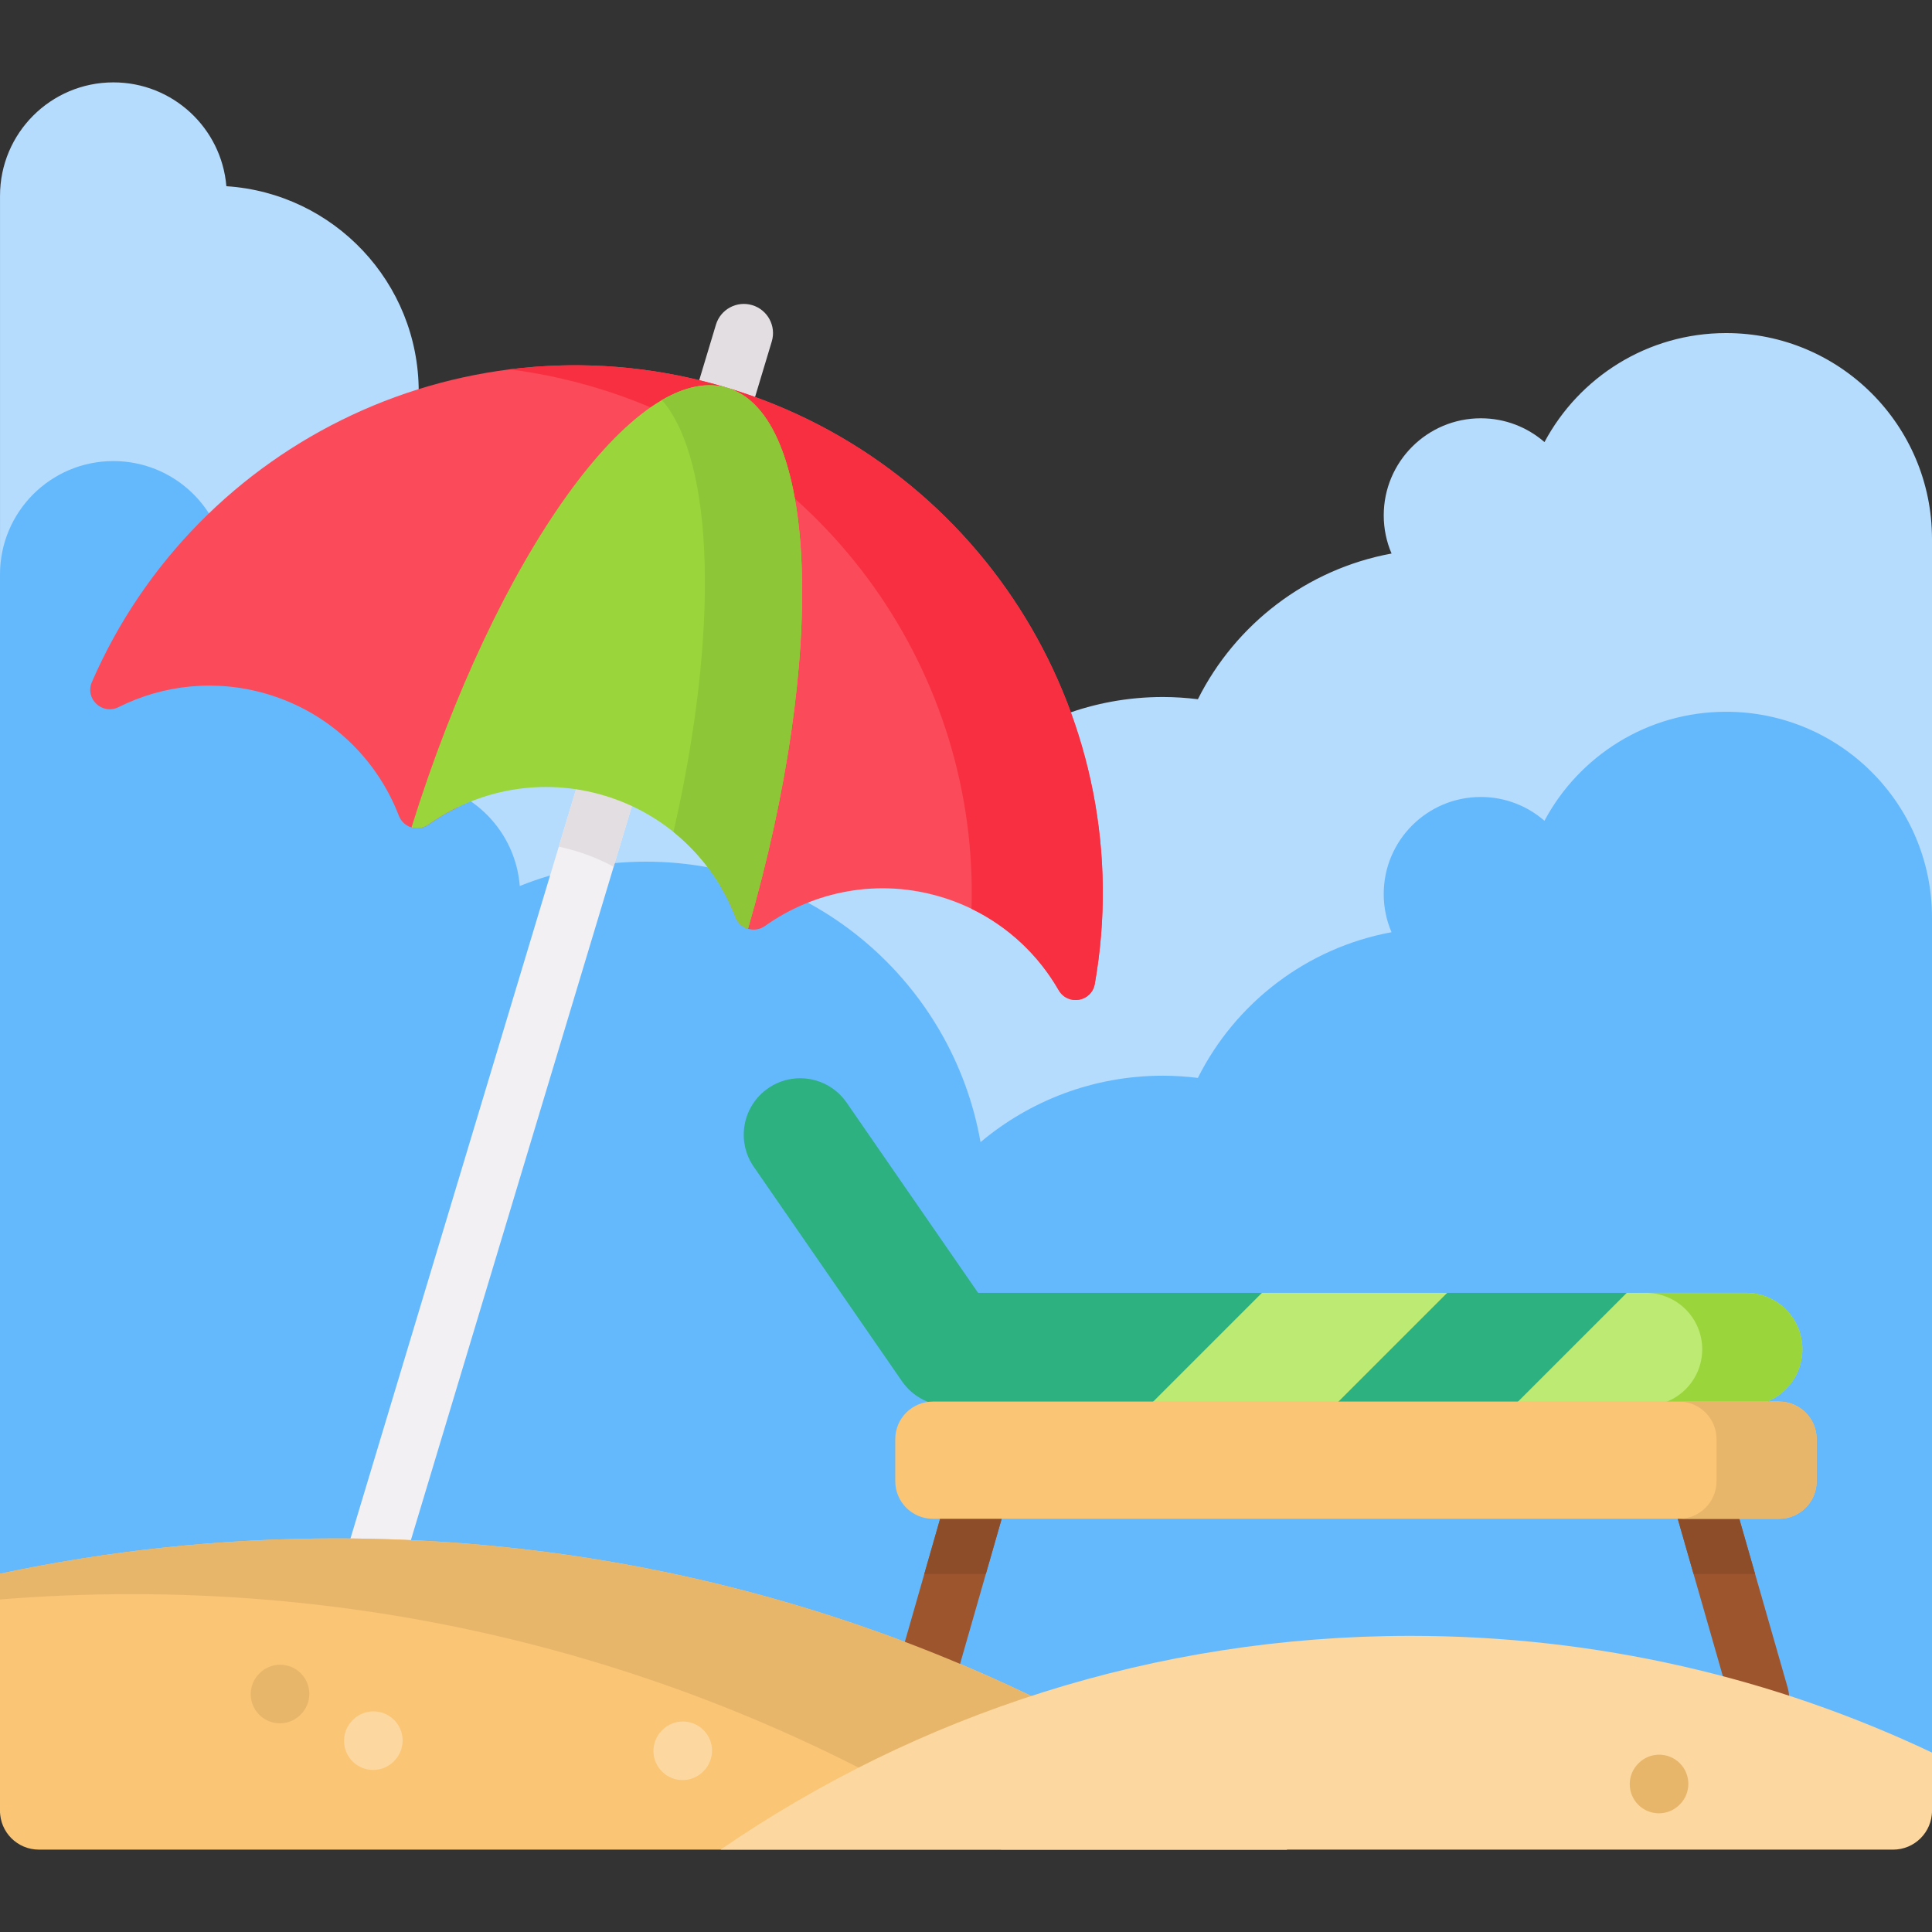 <svg id="Capa_1" enable-background="new 0 0 512 512" height="512" viewBox="0 0 512 512" width="512" xmlns="http://www.w3.org/2000/svg"><rect x="0" y="0" width="512" height="512" fill="#333333" stroke="none"/><g><g><g><path d="m512 142.824v126.403c0-30.133-24.426-54.558-54.558-54.558-20.851 0-38.962 11.703-48.14 28.886-4.523-3.925-10.415-6.305-16.864-6.305-14.216 0-25.734 11.517-25.734 25.724 0 3.595.742 7.015 2.071 10.116-22.52 4.152-41.372 18.76-51.324 38.611-3.039-.371-6.119-.587-9.261-.587-18.409 0-35.263 6.624-48.336 17.606-7.438-42.227-44.287-74.328-88.657-74.328-11.826 0-23.107 2.308-33.45 6.449-1.133-14.474-12.496-26.074-26.877-27.537.051-1.04.093-2.081.093-3.132 0-28.927-22.509-52.58-50.973-54.435-1.288-15.401-14.196-27.506-29.937-27.506-16.596 0-30.05 13.454-30.05 30.05v-126.401c0-16.596 13.454-30.05 30.05-30.05 15.741 0 28.649 12.105 29.937 27.516 28.464 1.844 50.973 25.497 50.973 54.425 0 1.051-.041 2.102-.093 3.142 14.381 1.452 25.744 13.052 26.877 27.526 10.343-4.141 21.623-6.449 33.45-6.449 44.37 0 81.22 32.1 88.657 74.328 13.073-10.982 29.927-17.606 48.336-17.606 3.142 0 6.222.216 9.261.587 9.952-19.852 28.804-34.46 51.324-38.611-1.329-3.101-2.071-6.521-2.071-10.106 0-14.216 11.517-25.734 25.734-25.734 6.449 0 12.342 2.38 16.864 6.305 9.179-17.183 27.289-28.886 48.14-28.886 30.132-.001 54.558 24.425 54.558 54.557z" fill="#b5dbfd"/><path d="m512 243.185v237.354h-512v-328.299c0-16.596 13.454-30.05 30.05-30.05 15.741 0 28.649 12.105 29.937 27.506 28.464 1.854 50.973 25.507 50.973 54.435 0 1.051-.041 2.091-.093 3.132 14.381 1.463 25.744 13.063 26.877 27.537 10.343-4.141 21.623-6.449 33.45-6.449 44.37 0 81.22 32.1 88.657 74.328 13.073-10.982 29.927-17.606 48.336-17.606 3.142 0 6.222.216 9.261.587 9.952-19.852 28.804-34.46 51.324-38.611-1.329-3.101-2.071-6.521-2.071-10.116 0-14.206 11.518-25.724 25.734-25.724 6.449 0 12.342 2.38 16.864 6.305 9.179-17.183 27.289-28.886 48.14-28.886 30.135-.002 54.561 24.424 54.561 54.557z" fill="#64b9fc"/></g><g><g><path d="m172.92 195.48-10.3 34.22-63.27 210.13c-1.01 3.34-4.08 5.5-7.4 5.5-.74 0-1.49-.1-2.23-.33-4.09-1.23-6.4-5.54-5.17-9.62l63.53-211.01 10.04-33.35c1.23-4.09 5.54-6.4 9.63-5.17s6.4 5.54 5.17 9.63z" fill="#f3f0f3"/><path d="m172.92 195.48-10.3 34.22c-3.16-1.71-6.54-3.12-10.12-4.2-1.47-.44-2.94-.82-4.42-1.13l10.04-33.35c1.23-4.09 5.54-6.4 9.63-5.17s6.4 5.54 5.17 9.63z" fill="#e2dee2"/><path d="m192.765 110.502c-.738 0-1.488-.107-2.23-.33-4.087-1.23-6.401-5.54-5.171-9.626l4.368-14.506c1.23-4.088 5.543-6.398 9.626-5.171 4.087 1.23 6.401 5.54 5.171 9.626l-4.368 14.506c-1.008 3.343-4.076 5.501-7.396 5.501z" fill="#e2dee2"/><g fill="#fb4a59"><path d="m192.68 102.75c-18.25-5.33-49.26 43.55-71.36 111.17-2.72 1.31-5.33 2.86-7.79 4.61-2.77 1.97-6.61.81-7.83-2.36-5.76-14.96-18.14-27.2-34.69-32.18-13.68-4.12-27.72-2.53-39.56 3.39-4.35 2.18-9.03-2.19-7.09-6.65 27.83-64.06 99.8-98.58 168.32-77.98z"/><path d="m290.13 260.75c-.85 4.79-7.16 5.85-9.59 1.63-6.59-11.47-17.42-20.55-31.11-24.67-16.55-4.99-33.62-1.62-46.69 7.68-2.77 1.97-6.61.81-7.83-2.36-1.09-2.82-2.41-5.55-3.95-8.15 18.91-68.57 20.03-126.42 1.89-132.08 68.48 20.68 109.43 89.17 97.28 157.95z"/></g><g><path d="m290.13 260.749c-.845 4.79-7.16 5.852-9.581 1.638-5.254-9.138-13.176-16.74-23.087-21.551 1.916-61.708-37.54-119.429-99.433-138.065-7.634-2.297-15.319-3.915-22.983-4.883 18.801-2.369 38.384-.938 57.7 4.883 68.539 20.634 109.54 89.172 97.384 157.978z" fill="#f82f40"/></g><path d="m109.05 219.292c1.45.437 3.096.222 4.479-.76 13.071-9.287 30.138-12.658 46.69-7.675s28.931 17.221 34.701 32.181c.603 1.57 1.857 2.657 3.304 3.104 21.036-72.333 18.735-136.083-5.462-143.368-24.197-7.286-61.314 44.595-83.712 116.518z" fill="#99d53b"/><path d="m198.227 246.141c-1.452-.443-2.699-1.535-3.307-3.101-3.379-8.757-9.024-16.576-16.442-22.561 12.146-53.085 10.92-98.228-3.039-114.464 6.191-3.616 12.063-4.831 17.317-3.245 24.2 7.284 26.508 71.042 5.471 143.371z" fill="#8dc637"/></g></g><g><path d="m0 417.048v62.82c0 5.69 4.612 10.302 10.302 10.302h330.812c-70.557-51.849-157.69-82.476-251.962-82.476-30.576 0-60.4 3.225-89.152 9.354z" fill="#fac574"/><g fill="#9d552e"><path d="m459.09 452.979h14.659c.512-1.81.554-3.821-.004-5.768l-13.41-46.79h-16.235c.064.374.142.747.248 1.117z"/><path d="m249.734 400.421-12.696 44.299h16.308l12.375-43.182c.106-.37.184-.744.248-1.117z"/></g><g fill="#8e4d29"><path d="m448.816 417.127h16.308l-4.788-16.706h-16.236c.064.374.142.747.248 1.117z"/><path d="m261.255 417.127 4.468-15.589c.106-.37.184-.744.248-1.117h-16.236l-4.788 16.706z"/></g><path d="m341.114 490.171h-75.759c-66.436-42.845-145.575-67.703-230.503-67.703-11.734 0-23.354.474-34.851 1.411v-6.83c28.752-6.13 58.576-9.354 89.152-9.354 94.271-.001 181.403 30.626 251.961 82.476z" fill="#e8b66b"/><path d="m190.944 490.171h310.754c5.69 0 10.302-4.612 10.302-10.302v-15.422c-41.897-19.831-88.729-30.926-138.168-30.926-67.879 0-130.874 20.913-182.888 56.65z" fill="#fcd79f"/><path d="m439.622 480.544c-1.977 0-3.955-.755-5.464-2.263-3.017-3.018-3.017-7.909 0-10.928l.08-.08c3.018-3.016 7.909-3.016 10.928 0 3.017 3.018 3.017 7.909 0 10.928l-.08.08c-1.51 1.509-3.487 2.263-5.464 2.263z" fill="#e8b66b"/><g><path d="m180.892 471.742c-1.962 0-3.924-.741-5.429-2.228-3.036-2.999-3.067-7.89-.069-10.927l.079-.08c3-3.039 7.892-3.067 10.927-.069 3.036 2.999 3.067 7.89.069 10.927l-.079.08c-1.512 1.531-3.505 2.297-5.498 2.297z" fill="#fcd79f"/></g><path d="m74.169 456.699c-1.977 0-3.955-.755-5.464-2.263-3.017-3.018-3.017-7.909 0-10.928l.08-.081c3.018-3.016 7.909-3.016 10.928 0 3.017 3.018 3.017 7.909 0 10.928l-.08.08c-1.509 1.51-3.487 2.264-5.464 2.264z" fill="#e8b66b"/><path d="m98.893 469.061c-1.977 0-3.955-.755-5.464-2.263-3.017-3.018-3.017-7.909 0-10.928l.08-.08c3.018-3.016 7.909-3.016 10.928 0 3.017 3.018 3.017 7.909 0 10.928l-.08.08c-1.509 1.509-3.487 2.263-5.464 2.263z" fill="#fcd79f"/></g></g><g><g><g fill="#2db181"><path d="m336.23 342.616h-77.028l-34.837-50.41c-4.697-6.796-14.013-8.5-20.809-3.802-6.795 4.697-8.497 14.013-3.801 20.808l39.297 56.865c2.793 4.041 7.392 6.453 12.305 6.453h54.958z"/><path d="m434.072 342.616h-51.653l-29.915 29.915h51.762c9.936-9.97 19.867-19.947 29.806-29.915z"/></g><g fill="#bcea73"><path d="m383.527 342.616h-49.096c-9.972 9.972-19.943 19.943-29.915 29.915h49.096z"/><path d="m462.694 342.616h-31.583l-29.915 29.915h61.498c8.261 0 14.957-6.697 14.957-14.957 0-8.261-6.697-14.958-14.957-14.958z"/></g><g><path d="m477.654 357.576c0 8.262-6.696 14.958-14.958 14.958h-26.548c8.262 0 14.958-6.696 14.958-14.958s-6.696-14.958-14.958-14.958h26.548c8.261 0 14.958 6.696 14.958 14.958z" fill="#99d53b"/></g></g><path d="m471.465 402.498h-224.24c-5.507 0-9.972-4.464-9.972-9.972v-11.124c0-5.507 4.464-9.972 9.972-9.972h224.24c5.507 0 9.972 4.464 9.972 9.972v11.124c0 5.507-4.464 9.972-9.972 9.972z" fill="#fac574"/><path d="m481.435 381.404v11.126c0 5.501-4.461 9.972-9.972 9.972h-26.537c5.501 0 9.972-4.471 9.972-9.972v-11.126c0-5.511-4.471-9.972-9.972-9.972h26.537c5.511 0 9.972 4.461 9.972 9.972z" fill="#e8b66b"/></g></g></svg>